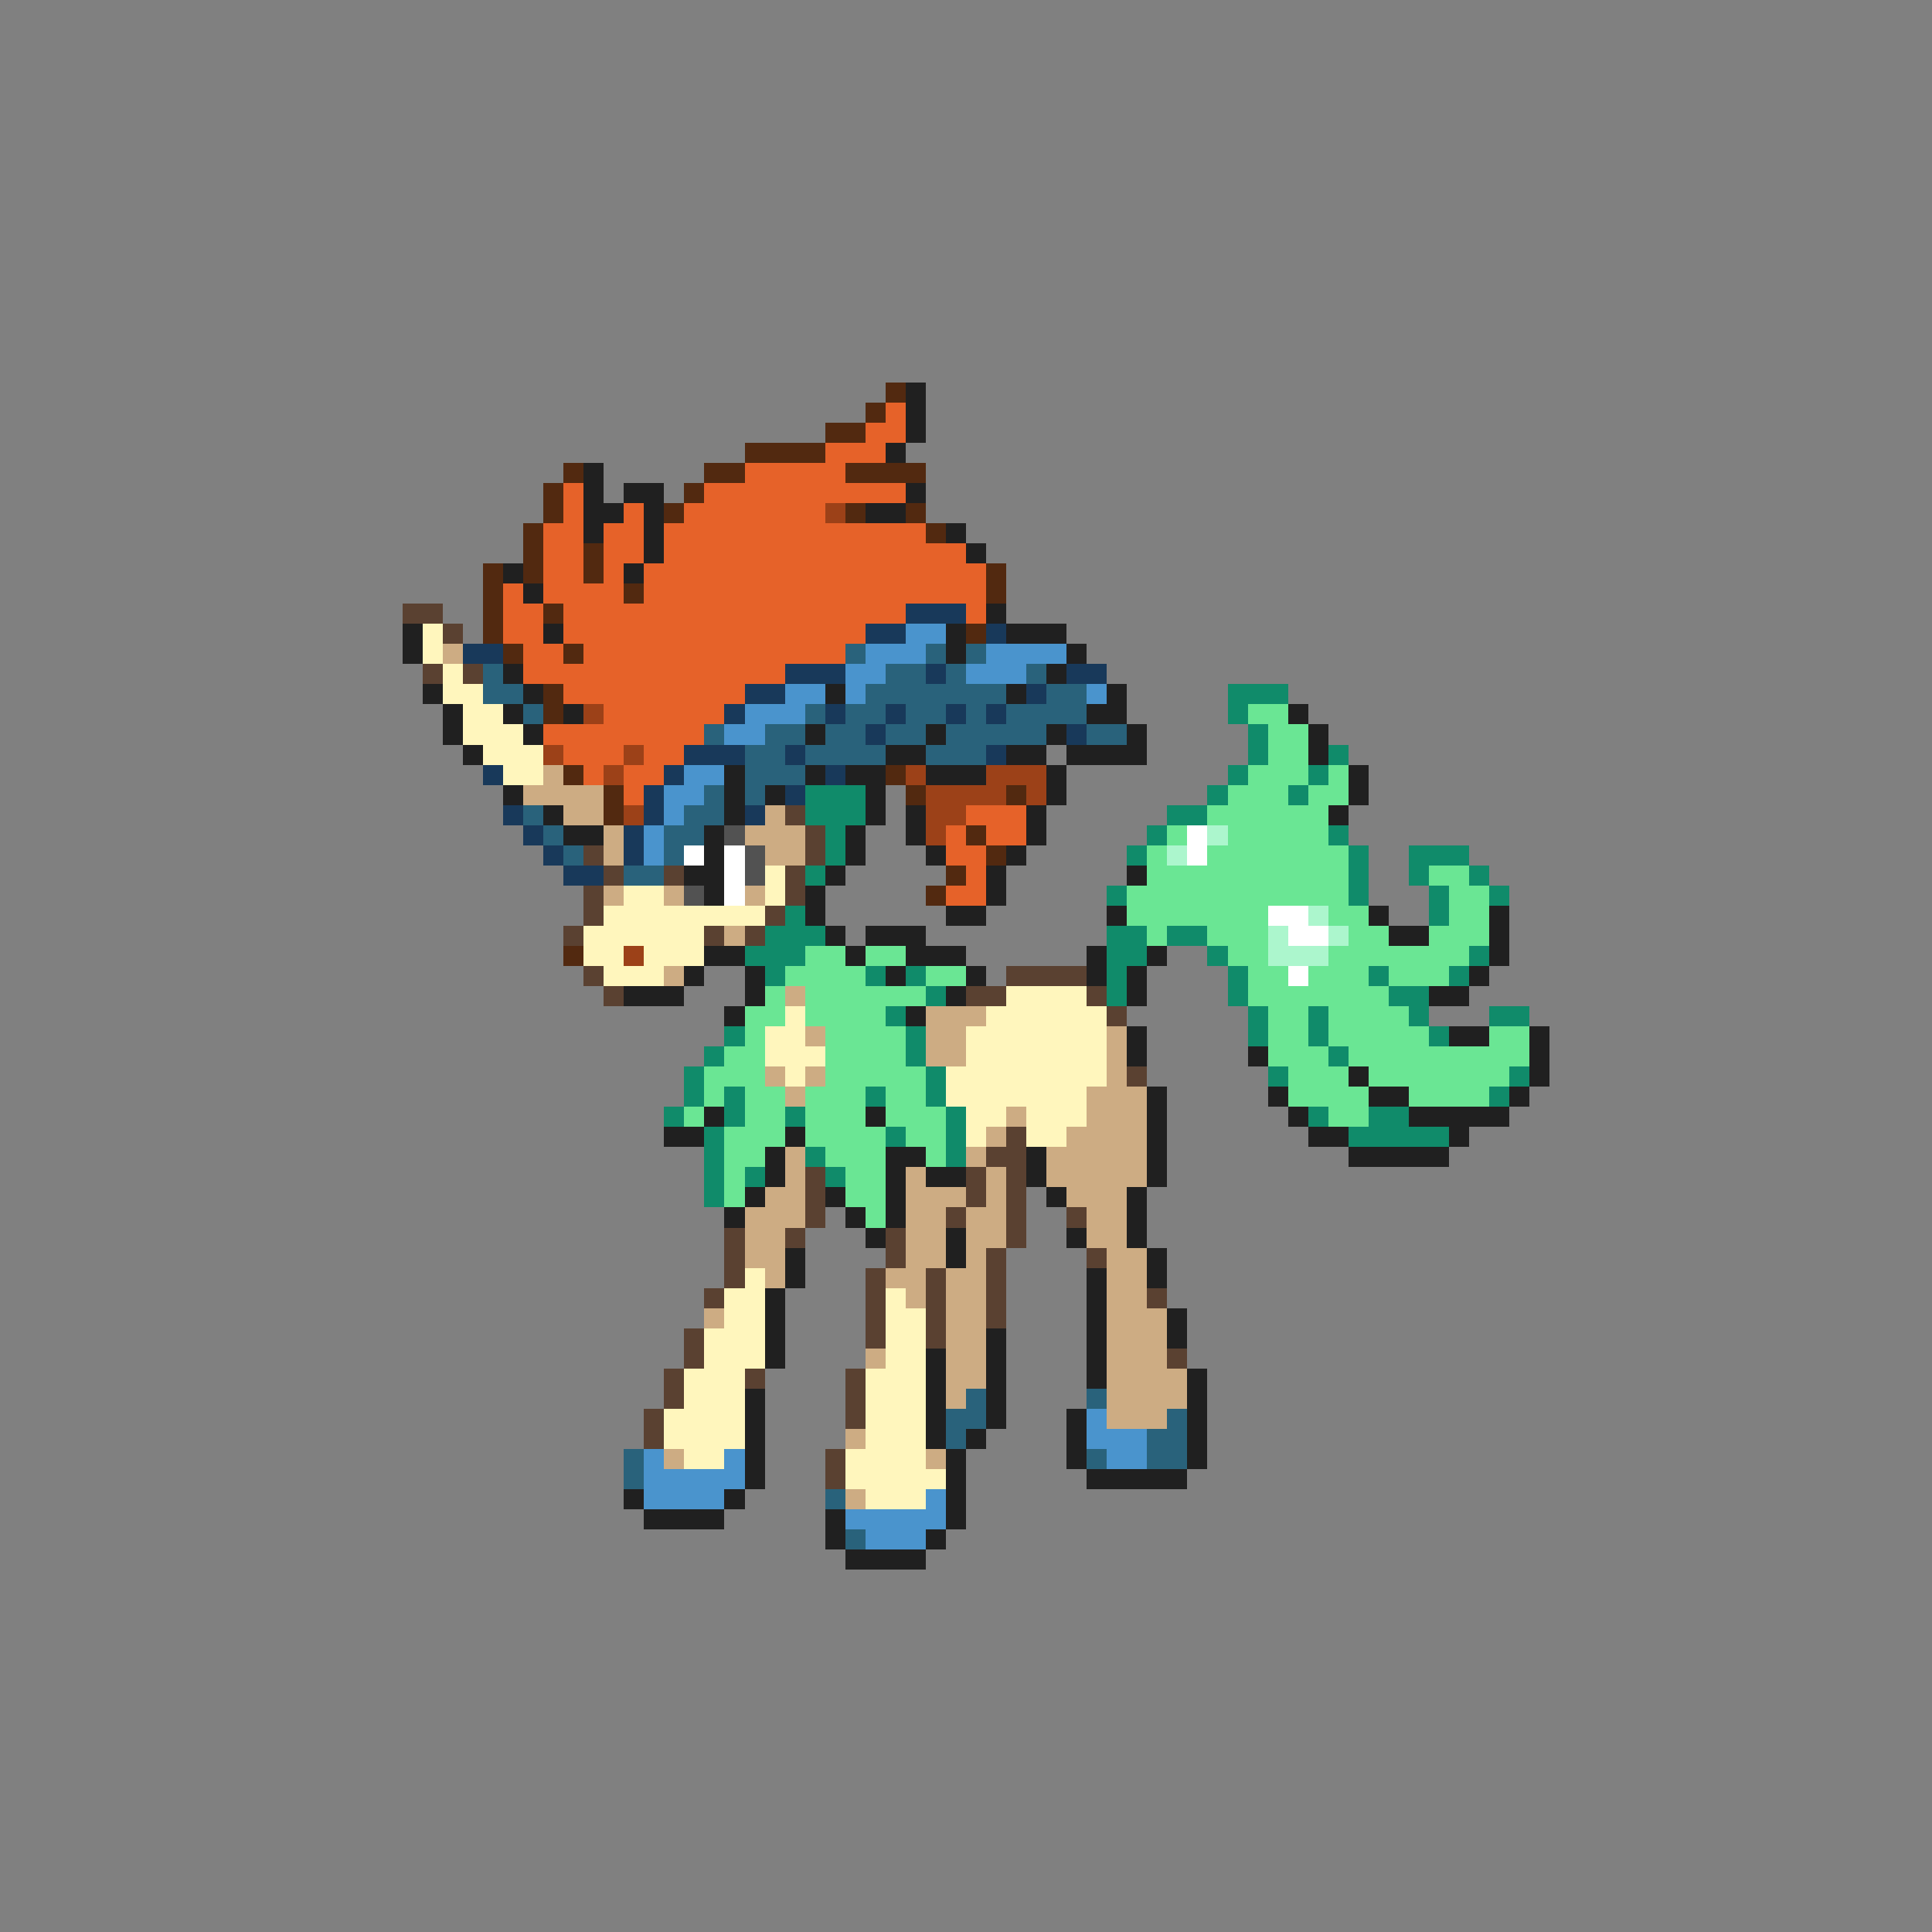 <svg xmlns="http://www.w3.org/2000/svg" viewBox="0 -0.5 96 96" shape-rendering="crispEdges">
<rect x="0" y="-0.5" width="96" height="96" fill="#808080" stroke="none"/>
<path stroke="#522910" d="M44 19h1M43 20h1M41 21h2M37 22h4M28 23h1M35 23h2M42 23h4M27 24h1M34 24h1M27 25h1M33 25h1M42 25h1M45 25h1M26 26h1M46 26h1M26 27h1M29 27h1M24 28h1M26 28h1M29 28h1M49 28h1M24 29h1M31 29h1M49 29h1M24 30h1M27 30h1M24 31h1M48 31h1M25 32h1M28 32h1M27 34h1M27 35h1M28 38h1M44 38h1M30 39h1M45 39h1M50 39h1M30 40h1M48 41h1M49 42h1M47 43h1M46 44h1M28 47h1" />
<path stroke="#202020" d="M45 19h1M45 20h1M45 21h1M44 22h1M29 23h1M29 24h1M31 24h2M45 24h1M29 25h2M32 25h1M43 25h2M29 26h1M32 26h1M47 26h1M32 27h1M48 27h1M25 28h1M31 28h1M26 29h1M49 30h1M20 31h1M27 31h1M47 31h1M50 31h3M20 32h1M47 32h1M53 32h1M25 33h1M52 33h1M21 34h1M26 34h1M41 34h1M50 34h1M55 34h1M22 35h1M25 35h1M28 35h1M54 35h2M64 35h1M22 36h1M26 36h1M40 36h1M46 36h1M52 36h1M56 36h1M65 36h1M23 37h1M44 37h2M50 37h2M53 37h4M65 37h1M36 38h1M40 38h1M42 38h2M46 38h3M52 38h1M67 38h1M25 39h1M36 39h1M38 39h1M43 39h1M52 39h1M67 39h1M27 40h1M36 40h1M43 40h1M45 40h1M51 40h1M66 40h1M28 41h2M35 41h1M42 41h1M45 41h1M51 41h1M35 42h1M42 42h1M46 42h1M50 42h1M34 43h2M41 43h1M49 43h1M56 43h1M35 44h1M40 44h1M49 44h1M40 45h1M47 45h2M55 45h1M68 45h1M74 45h1M41 46h1M43 46h3M69 46h2M74 46h1M35 47h2M42 47h1M45 47h3M54 47h1M57 47h1M74 47h1M34 48h1M37 48h1M44 48h1M48 48h1M54 48h1M56 48h1M73 48h1M31 49h3M37 49h1M47 49h1M56 49h1M71 49h2M36 50h1M45 50h1M56 51h1M72 51h2M76 51h1M56 52h1M62 52h1M76 52h1M67 53h1M76 53h1M57 54h1M63 54h1M68 54h2M75 54h1M35 55h1M43 55h1M57 55h1M64 55h1M70 55h5M33 56h2M39 56h1M57 56h1M65 56h2M72 56h1M38 57h1M44 57h2M51 57h1M57 57h1M67 57h5M38 58h1M44 58h1M46 58h2M51 58h1M57 58h1M37 59h1M41 59h1M44 59h1M52 59h1M56 59h1M36 60h1M42 60h1M44 60h1M56 60h1M43 61h1M47 61h1M53 61h1M56 61h1M39 62h1M47 62h1M57 62h1M39 63h1M54 63h1M57 63h1M38 64h1M54 64h1M38 65h1M54 65h1M58 65h1M38 66h1M49 66h1M54 66h1M58 66h1M38 67h1M46 67h1M49 67h1M54 67h1M46 68h1M49 68h1M54 68h1M59 68h1M37 69h1M46 69h1M49 69h1M59 69h1M37 70h1M46 70h1M49 70h1M53 70h1M59 70h1M37 71h1M46 71h1M48 71h1M53 71h1M59 71h1M37 72h1M47 72h1M53 72h1M59 72h1M37 73h1M47 73h1M54 73h5M31 74h1M36 74h1M47 74h1M32 75h4M41 75h1M47 75h1M41 76h1M46 76h1M42 77h4" />
<path stroke="#e66229" d="M44 20h1M43 21h2M41 22h3M37 23h5M28 24h1M35 24h10M28 25h1M31 25h1M34 25h7M27 26h2M30 26h2M33 26h13M27 27h2M30 27h2M33 27h15M27 28h2M30 28h1M32 28h17M25 29h1M27 29h4M32 29h17M25 30h2M28 30h17M48 30h1M25 31h2M28 31h15M26 32h2M29 32h13M26 33h13M28 34h9M30 35h6M27 36h8M28 37h3M32 37h2M29 38h1M31 38h2M31 39h1M48 40h3M47 41h1M49 41h2M47 42h2M48 43h1M47 44h2" />
<path stroke="#9c4118" d="M41 25h1M29 35h1M27 37h1M31 37h1M30 38h1M45 38h1M49 38h3M46 39h4M51 39h1M31 40h1M46 40h2M46 41h1M31 47h1" />
<path stroke="#5a4131" d="M20 30h2M22 31h1M21 33h1M23 33h1M39 40h1M40 41h1M29 42h1M40 42h1M30 43h1M33 43h1M39 43h1M29 44h1M39 44h1M29 45h1M38 45h1M28 46h1M35 46h1M37 46h1M29 48h1M50 48h4M30 49h1M48 49h2M54 49h1M55 50h1M56 53h1M50 56h1M49 57h2M40 58h1M48 58h1M50 58h1M40 59h1M48 59h1M50 59h1M40 60h1M47 60h1M50 60h1M53 60h1M36 61h1M39 61h1M44 61h1M50 61h1M36 62h1M44 62h1M49 62h1M54 62h1M36 63h1M43 63h1M46 63h1M49 63h1M35 64h1M43 64h1M46 64h1M49 64h1M57 64h1M43 65h1M46 65h1M49 65h1M34 66h1M43 66h1M46 66h1M34 67h1M58 67h1M33 68h1M37 68h1M42 68h1M33 69h1M42 69h1M32 70h1M42 70h1M32 71h1M41 72h1M41 73h1" />
<path stroke="#18395a" d="M45 30h3M43 31h2M49 31h1M23 32h2M39 33h3M46 33h1M53 33h2M37 34h2M51 34h1M36 35h1M41 35h1M44 35h1M47 35h1M49 35h1M43 36h1M53 36h1M34 37h3M39 37h1M49 37h1M24 38h1M33 38h1M41 38h1M32 39h1M39 39h1M25 40h1M32 40h1M37 40h1M26 41h1M31 41h1M27 42h1M31 42h1M28 43h2" />
<path stroke="#fff6bd" d="M21 31h1M21 32h1M22 33h1M22 34h2M23 35h2M23 36h3M24 37h3M25 38h2M38 43h1M31 44h2M38 44h1M30 45h8M29 46h6M29 47h2M32 47h3M30 48h3M50 49h4M39 50h1M49 50h6M38 51h2M48 51h7M38 52h3M48 52h7M39 53h1M47 53h8M47 54h7M48 55h2M51 55h3M48 56h1M51 56h2M37 63h1M36 64h2M44 64h1M36 65h2M44 65h2M35 66h3M44 66h2M35 67h3M44 67h2M34 68h3M43 68h3M34 69h3M43 69h3M33 70h4M43 70h3M33 71h4M43 71h3M34 72h2M42 72h4M42 73h5M43 74h3" />
<path stroke="#4a94cd" d="M45 31h2M43 32h3M49 32h4M42 33h2M48 33h3M39 34h2M42 34h1M54 34h1M37 35h3M36 36h2M34 38h2M33 39h2M33 40h1M32 41h1M32 42h1M54 70h1M54 71h3M32 72h1M36 72h1M55 72h2M32 73h5M32 74h4M46 74h1M42 75h5M43 76h3" />
<path stroke="#cdac83" d="M22 32h1M27 38h1M26 39h4M28 40h2M38 40h1M30 41h1M37 41h3M30 42h1M38 42h2M30 44h1M33 44h1M37 44h1M36 46h1M33 48h1M39 49h1M46 50h3M40 51h1M46 51h2M55 51h1M46 52h2M55 52h1M38 53h1M40 53h1M55 53h1M39 54h1M54 54h3M50 55h1M54 55h3M49 56h1M53 56h4M39 57h1M48 57h1M52 57h5M39 58h1M45 58h1M49 58h1M52 58h5M38 59h2M45 59h3M49 59h1M53 59h3M37 60h3M45 60h2M48 60h2M54 60h2M37 61h2M45 61h2M48 61h2M54 61h2M37 62h2M45 62h2M48 62h1M55 62h2M38 63h1M44 63h2M47 63h2M55 63h2M45 64h1M47 64h2M55 64h2M35 65h1M47 65h2M55 65h3M47 66h2M55 66h3M43 67h1M47 67h2M55 67h3M47 68h2M55 68h4M47 69h1M55 69h4M55 70h3M42 71h1M33 72h1M46 72h1M42 74h1" />
<path stroke="#29627b" d="M42 32h1M46 32h1M48 32h1M24 33h1M44 33h2M47 33h1M51 33h1M24 34h2M43 34h7M52 34h2M26 35h1M40 35h1M42 35h2M45 35h2M48 35h1M50 35h4M35 36h1M38 36h2M41 36h2M44 36h2M47 36h5M54 36h2M37 37h2M40 37h4M46 37h3M37 38h3M35 39h1M37 39h1M26 40h1M34 40h2M27 41h1M33 41h2M28 42h1M33 42h1M31 43h2M48 69h1M54 69h1M47 70h2M58 70h1M47 71h1M57 71h2M31 72h1M54 72h1M57 72h2M31 73h1M41 74h1M42 76h1" />
<path stroke="#108b6a" d="M61 34h3M61 35h1M62 36h1M62 37h1M66 37h1M61 38h1M65 38h1M40 39h3M60 39h1M64 39h1M40 40h3M58 40h2M41 41h1M57 41h1M66 41h1M41 42h1M56 42h1M67 42h1M70 42h3M40 43h1M67 43h1M70 43h1M73 43h1M55 44h1M67 44h1M71 44h1M74 44h1M39 45h1M71 45h1M38 46h3M55 46h2M58 46h2M37 47h3M55 47h2M60 47h1M73 47h1M38 48h1M43 48h1M45 48h1M55 48h1M61 48h1M68 48h1M72 48h1M46 49h1M55 49h1M61 49h1M69 49h2M44 50h1M62 50h1M65 50h1M70 50h1M74 50h2M36 51h1M45 51h1M62 51h1M65 51h1M71 51h1M35 52h1M45 52h1M66 52h1M34 53h1M46 53h1M63 53h1M75 53h1M34 54h1M36 54h1M43 54h1M46 54h1M74 54h1M33 55h1M36 55h1M39 55h1M47 55h1M65 55h1M68 55h2M35 56h1M44 56h1M47 56h1M67 56h5M35 57h1M40 57h1M47 57h1M35 58h1M37 58h1M41 58h1M35 59h1" />
<path stroke="#6ae694" d="M62 35h2M63 36h2M63 37h2M62 38h3M66 38h1M61 39h3M65 39h2M60 40h6M58 41h1M61 41h5M57 42h1M60 42h7M57 43h10M71 43h2M56 44h11M72 44h2M56 45h7M66 45h2M72 45h2M57 46h1M60 46h3M67 46h2M71 46h3M40 47h2M43 47h2M61 47h2M66 47h7M39 48h4M46 48h2M62 48h2M65 48h3M69 48h3M38 49h1M40 49h6M62 49h7M37 50h2M40 50h4M63 50h2M66 50h4M37 51h1M41 51h4M63 51h2M66 51h5M74 51h2M36 52h2M41 52h4M63 52h3M67 52h9M35 53h3M41 53h5M64 53h3M68 53h7M35 54h1M37 54h2M40 54h3M44 54h2M64 54h4M70 54h4M34 55h1M37 55h2M40 55h3M44 55h3M66 55h2M36 56h3M40 56h4M45 56h2M36 57h2M41 57h3M46 57h1M36 58h1M42 58h2M36 59h1M42 59h2M43 60h1" />
<path stroke="#525252" d="M36 41h1M37 42h1M37 43h1M34 44h1" />
<path stroke="#ffffff" d="M59 41h1M34 42h1M36 42h1M59 42h1M36 43h1M36 44h1M63 45h2M64 46h2M64 48h1" />
<path stroke="#acf6cd" d="M60 41h1M58 42h1M65 45h1M63 46h1M66 46h1M63 47h3" />
</svg>